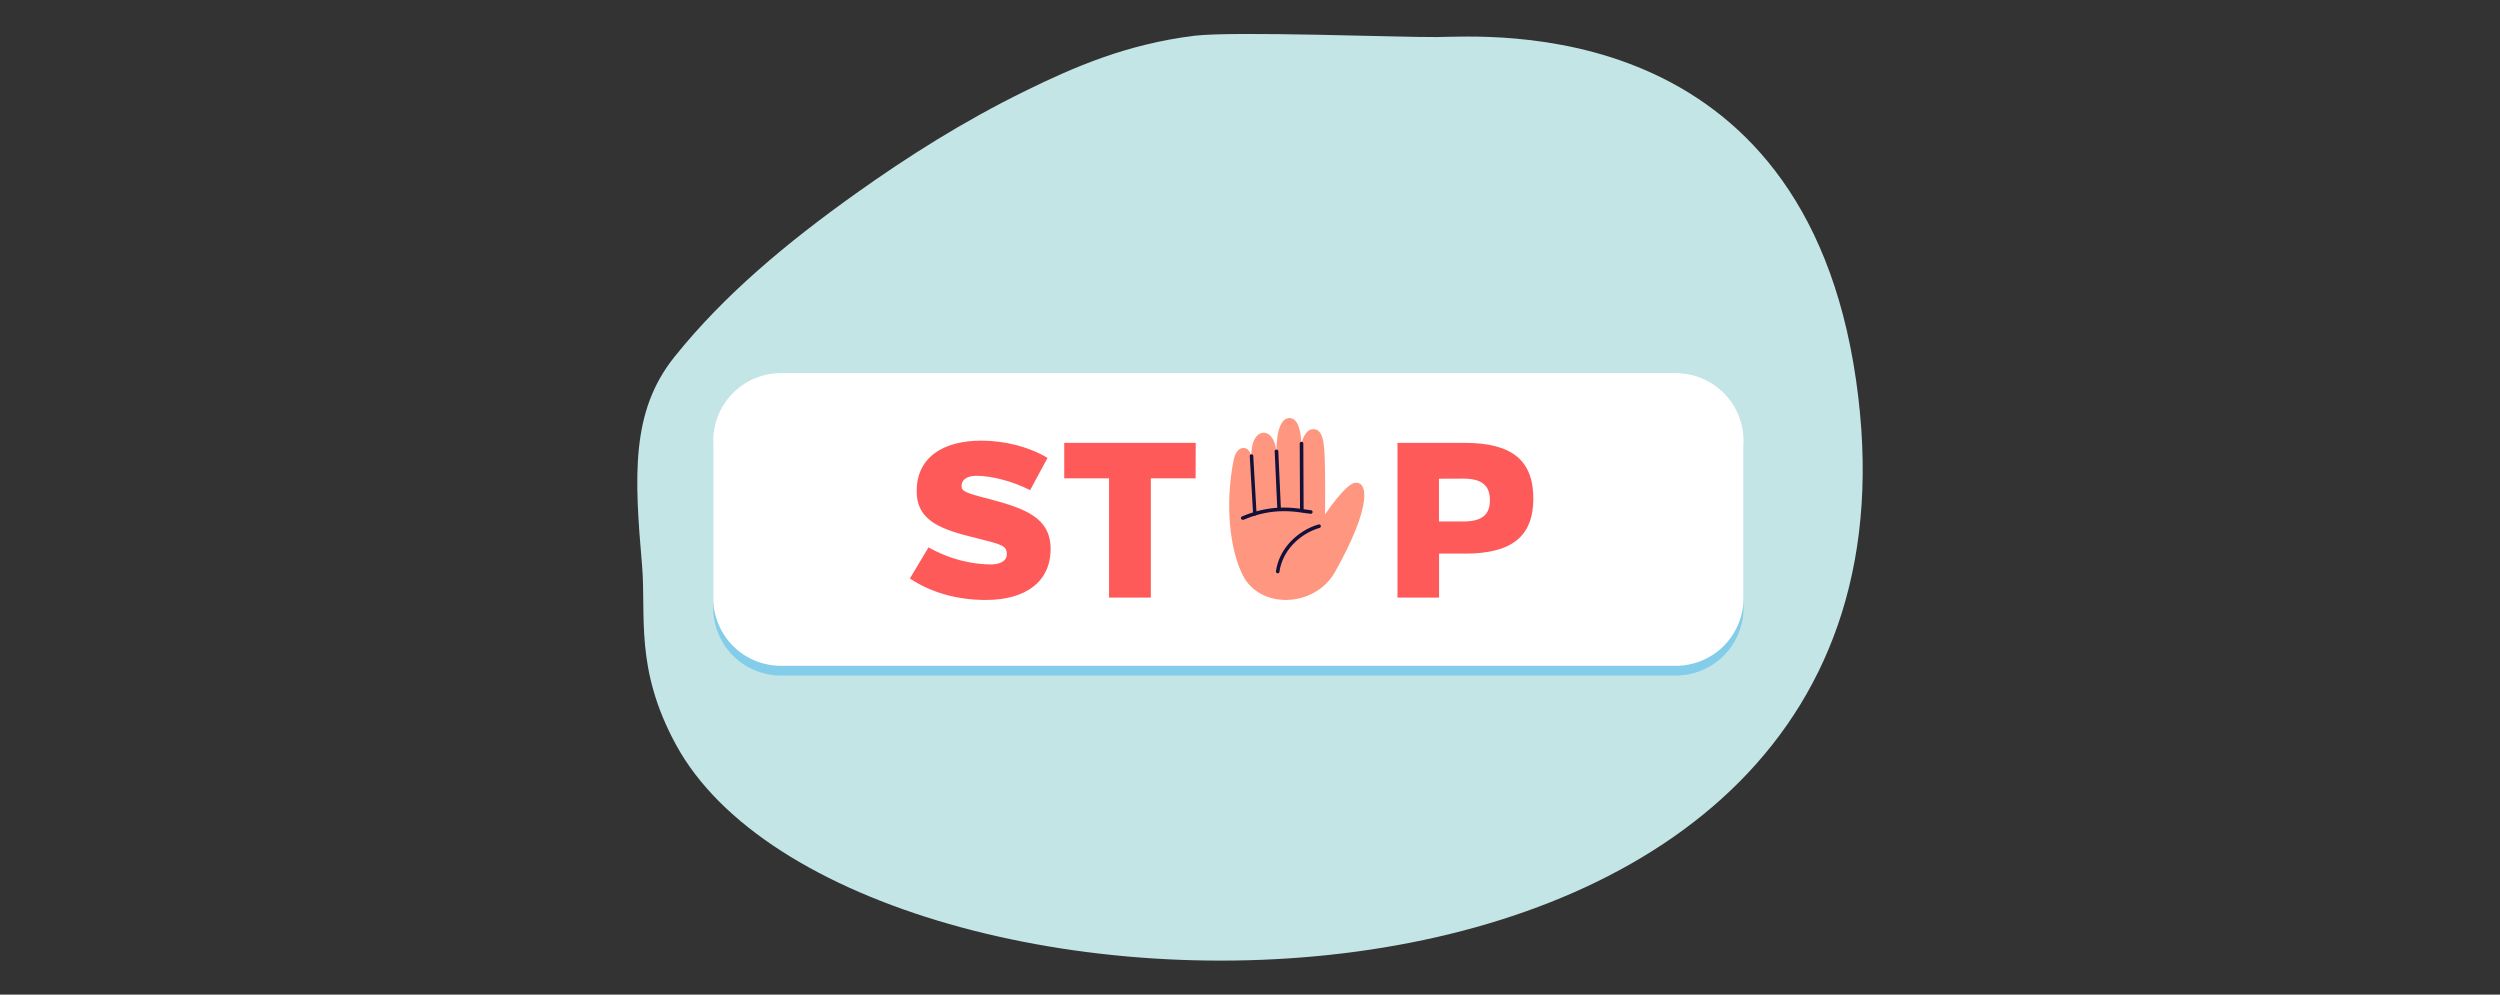 <svg id="Layer_1" data-name="Layer 1" xmlns="http://www.w3.org/2000/svg" viewBox="0 0 2567.11 1021.3"><rect x="0" y="0" width="2567.11" height="1021.3" fill="#333333" stroke="none"/><defs><style>.cls-6{fill:#11113b}</style></defs><path d="M1475.35 38.05c-35.5.4-209.5-6.3-249.2-1.3-69.5 8.7-123 31.9-173.5 56.7-63.4 31.1-120.6 67.3-174.6 105.8-69.8 49.8-134.4 103.4-185.5 167.2-44.9 56-41.2 122.2-33.3 213.7 4.5 51.7-7.9 106 34.9 184.6 180.8 332.3 1316.9 353.5 1211.7-374.6-54.6-377.9-377.8-352.6-430.5-352.1z" fill="#c4e5e5"/><path d="M1720.81 693.67h-918.9a69.48 69.48 0 0 1-69.5-69.5v-161.5a69.48 69.48 0 0 1 69.5-69.5h918.9a69.48 69.48 0 0 1 69.5 69.5v161.5a69.48 69.48 0 0 1-69.5 69.5z" fill="#83cdea"/><path d="M1720.81 683.67h-918.9a69.48 69.48 0 0 1-69.5-69.5v-161.5a69.48 69.48 0 0 1 69.5-69.5h918.9a69.48 69.48 0 0 1 69.5 69.5v161.5a69.48 69.48 0 0 1-69.5 69.5z" fill="#fff"/><path d="M1007.21 452.47c25.2 0 49.7 6.5 68.4 17.7v.1l-17.8 33h-.1c-18.1-9.2-39.6-14.7-55.2-14.7-8.1 0-15.1 3.1-15.1 10.5 0 5 2.9 6.9 27.6 13.1 37.3 9.9 63.8 19.1 63.8 51.5 0 33.8-25.7 52.4-66.5 52.4-29.5 0-56.3-7.6-78-22V594l19.1-31.9h.1c20.5 11.7 43.5 17.4 63.8 17.5 8.7 0 16.5-3.1 16.5-10.3 0-9-4.6-10.1-30.7-16.6-35.9-8.8-61.8-17.2-61.8-48.2-.2-35.9 28.7-52 65.9-52zm220.5 38.7h-46v122.5h-42.9v-122.5h-46v-36.4h135l-.1 36.4zm276.6-36.4c48.8 0 70.2 18.4 70.2 57.3s-22.6 56.4-69.7 56.4h-27.1v45.2H1435v-158.9zm-26.7 36.8v43.9h25.1c18.7 0 27.2-6.7 27.2-21.8s-8.1-22.2-27.4-22.2l-24.9.1z" fill="#ff5a5a"/><path d="M1285 468.57c-3-12.7-15.2-11.2-18.1 3.1-9.4 46.5-4 93 9.4 119.3 18 35.2 74 32.7 94.4-3.4 39.1-69.4 33.7-94.4 20.2-91.7-9.6 1.9-28.8 30.1-30.2 32.2h-.1c0-2.8.6-45-.7-65.2-.9-13.4-3.4-22.2-11.5-22.2s-11.5 12.3-12 14.5c0 .1-.1 0-.1 0-.1-3.1-.8-25.9-12.1-25.9-15.5 0-13.1 38.5-13.5 34.4-2.7-27.8-26.9-25.1-25.7 4.9" fill="#ff9780"/><path class="cls-6" d="M1288.51 529.37a1.77 1.77 0 0 1-1.8-1.7l-3.4-59.3a1.74 1.74 0 0 1 1.7-1.9 1.8 1.8 0 0 1 1.9 1.7l3.4 59.3a1.74 1.74 0 0 1-1.7 1.9zm24.9-4.7a1.79 1.79 0 0 1-1.8-1.8l-2.7-59.3a1.85 1.85 0 0 1 3.7-.1l2.7 59.3a1.9 1.9 0 0 1-1.9 1.9zm23.3.4a1.79 1.79 0 0 1-1.8-1.8l-.3-67.7a1.88 1.88 0 0 1 1.8-1.9 1.81 1.81 0 0 1 1.9 1.8l.3 67.7a2.13 2.13 0 0 1-1.9 1.9z"/><path class="cls-6" d="M1276.11 533.77a1.92 1.92 0 0 1-1.8-1.4 1.79 1.79 0 0 1 1.2-2.1c29.1-12.4 51.2-9.1 64.4-7.2 2.3.3 4.3.6 6.1.8a1.93 1.93 0 0 1 1.8 1.7 1.84 1.84 0 0 1-2 2c-1.9-.2-4-.5-6.4-.8-12.8-1.9-34.3-5.1-62.5 7zm36 54.9h-.3a1.9 1.9 0 0 1-1.6-2.1c3.7-25.7 25.3-42.9 43.8-48a1.79 1.79 0 0 1 2.3 1.6 1.94 1.94 0 0 1-1.5 2c-17.4 4.9-37.5 21-41 44.9a1.6 1.6 0 0 1-1.7 1.6z"/></svg>